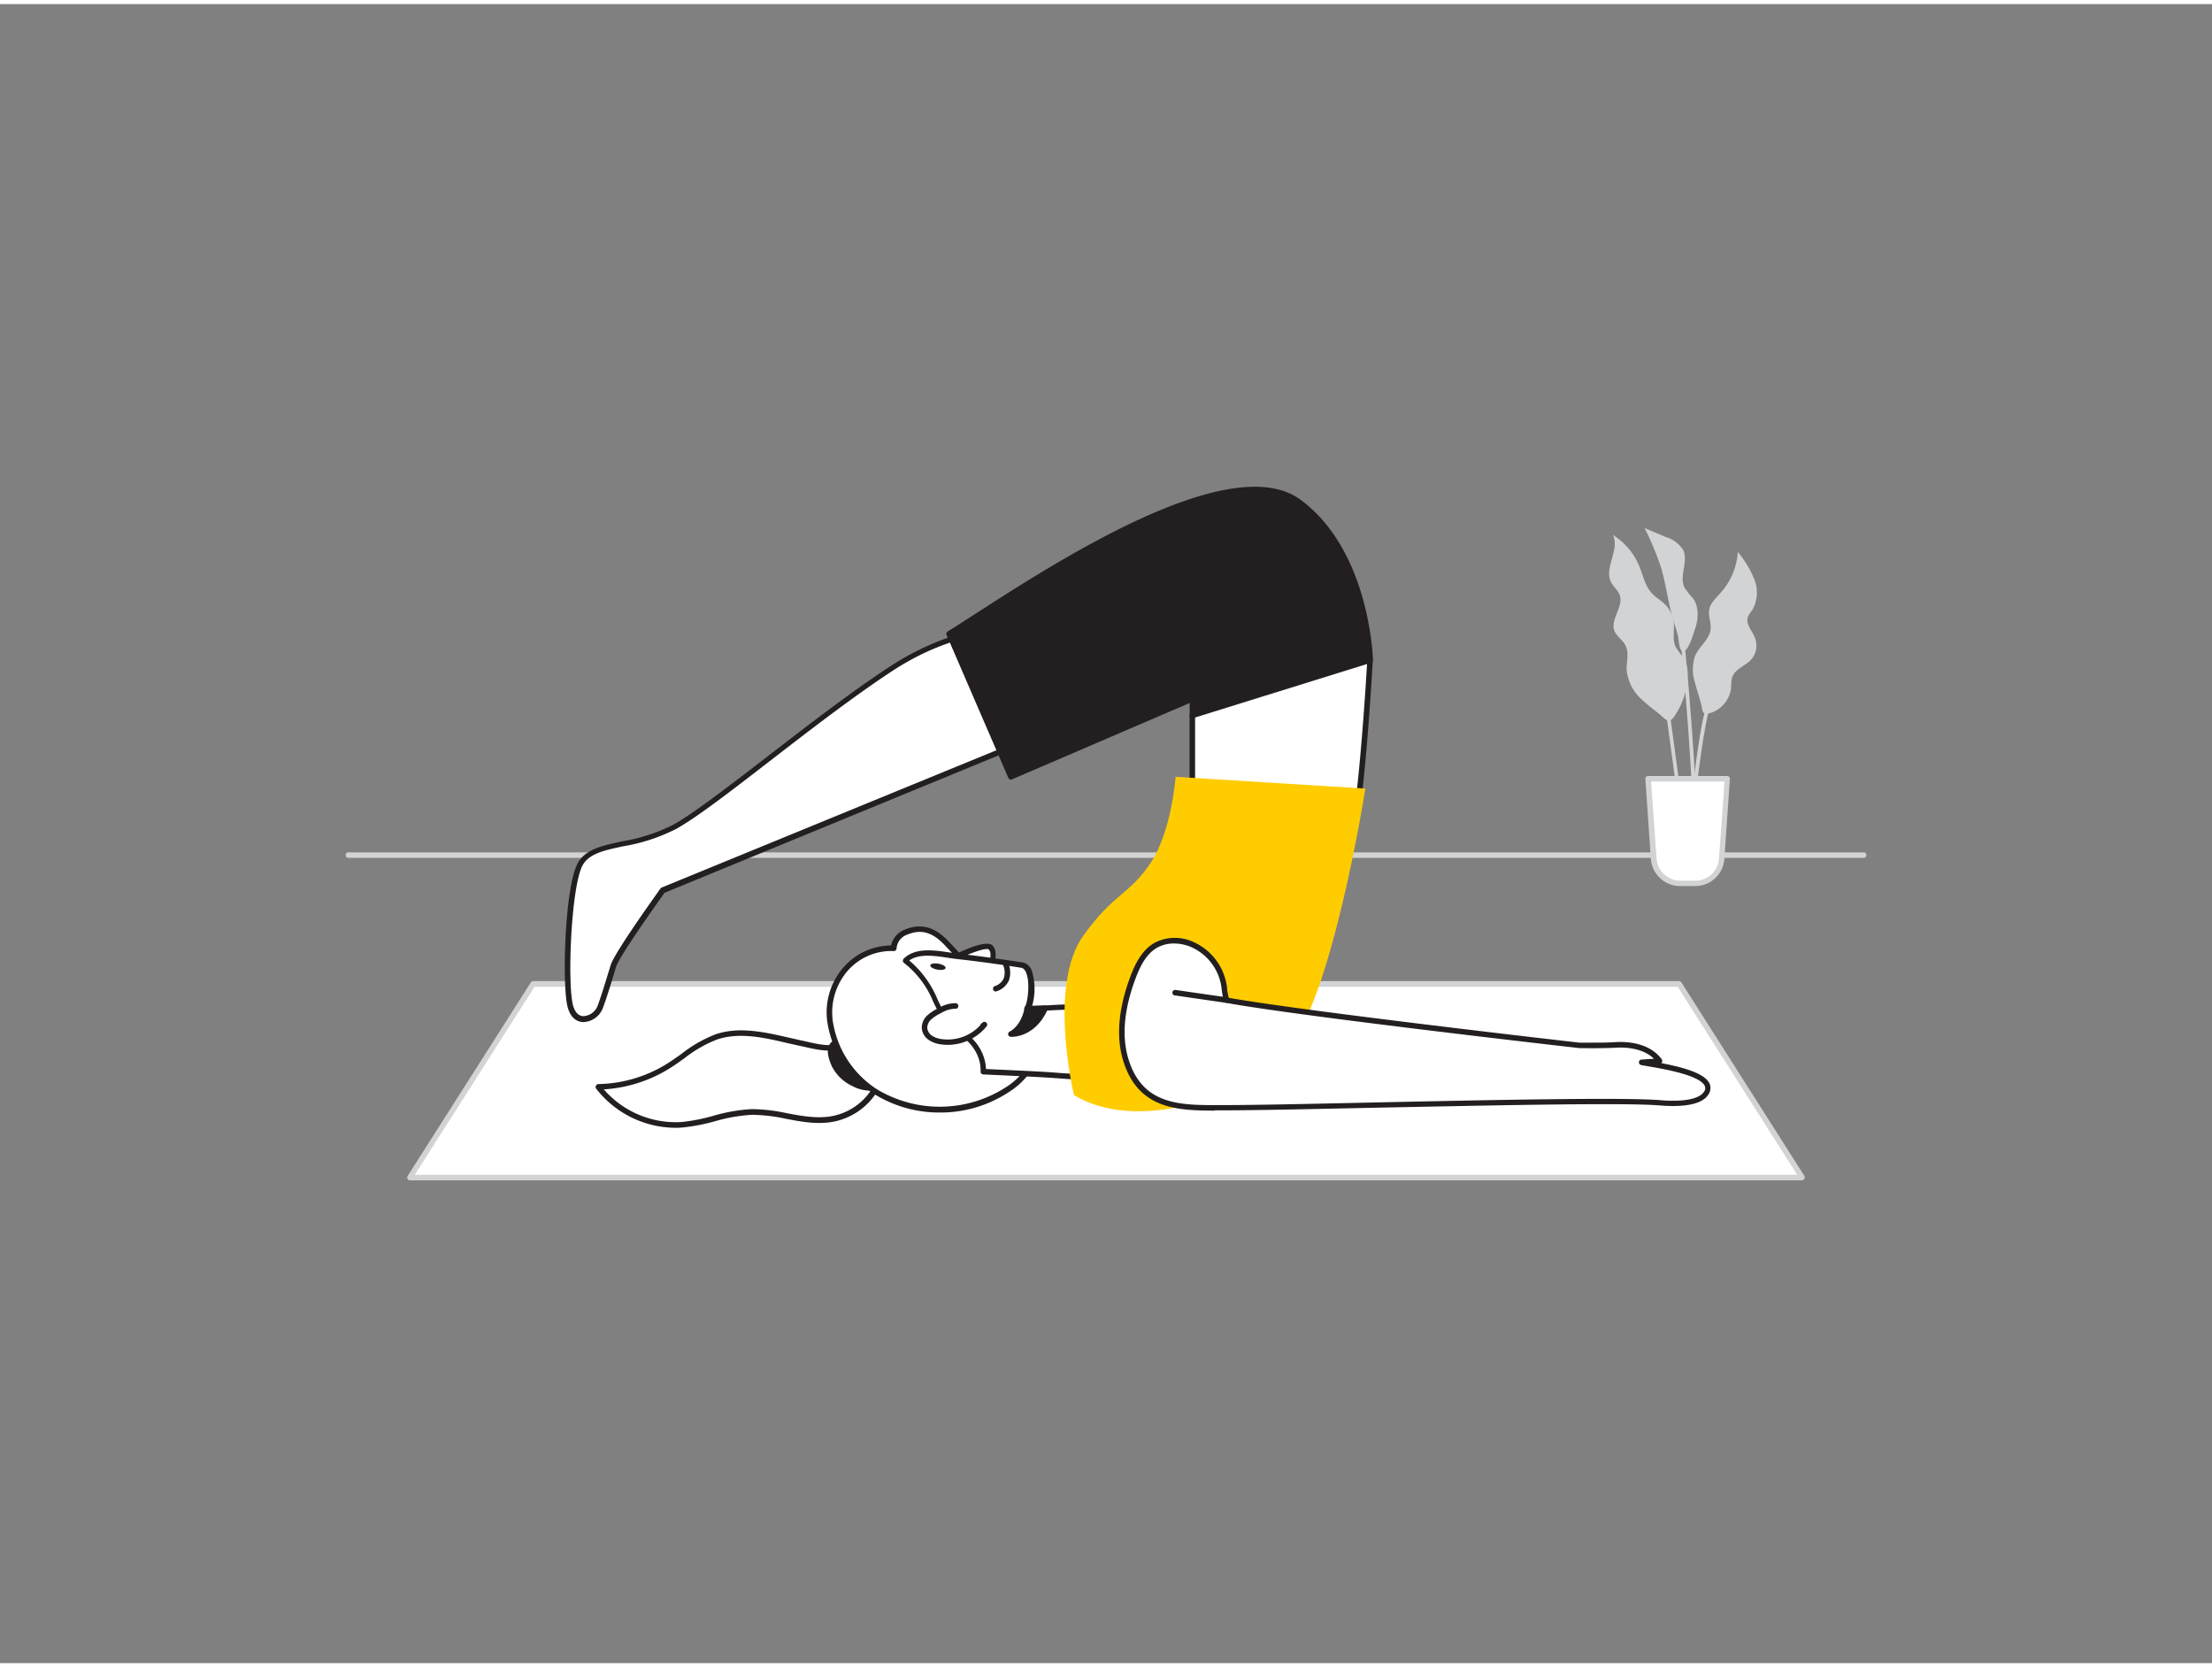 <svg xmlns="http://www.w3.org/2000/svg" viewBox="0 0 400 300" width="406" height="306" class="illustration styles_illustrationTablet__1DWOa"><rect x="0" y="0" width="400" height="300" fill="#808080" stroke="none"/><g id="_328_yoga_position_flatline" data-name="#328_yoga_position_flatline"><path d="M337,154.39H63a.5.5,0,0,1,0-1H337a.5.5,0,0,1,0,1Z" fill="#d1d3d4"></path><path d="M305.17,121.55a6.07,6.07,0,0,0-.7-3.28A22.83,22.83,0,0,1,303,116.2c-.62-1.33-.18-2.89-.33-4.36a5.38,5.38,0,0,0-1.53-3.24c-.76-.78-1.75-1.31-2.48-2.11-1.19-1.32-1.54-3.18-2.22-4.83A12,12,0,0,0,291.66,96c1.31,2.62-1.67,6-.32,8.56.43.82,1.24,1.42,1.55,2.3.76,2.11-1.76,4.4-.95,6.49.4,1,1.52,1.65,2,2.64.7,1.34.15,3,.21,4.47a8.26,8.26,0,0,0,2.85,5.39c.94.9,2,1.67,3,2.48,1.22,1,1.73,2,2.79.44A13.47,13.47,0,0,0,305.17,121.55Z" fill="#d1d3d4"></path><path d="M306.52,122.74a7.76,7.76,0,0,1,0-4.88c.74-1.72,2.59-2.93,2.81-4.79.14-1.22-.48-2.46-.23-3.66s1.22-2,2-2.91a12.16,12.16,0,0,0,3.15-7.44,18.58,18.58,0,0,1,3,5,6.37,6.37,0,0,1-.43,5.59,4.55,4.55,0,0,0-.76,1.24c-.37,1.18.65,2.29,1.17,3.42a3.92,3.92,0,0,1-.37,4c-1.06,1.33-3.12,1.85-3.64,3.46a8,8,0,0,0-.18,1.84,5.38,5.38,0,0,1-3.88,4.62c-1.26.31-1.23-.19-1.46-1.25C307.41,125.54,306.86,124.16,306.52,122.74Z" fill="#d1d3d4"></path><path d="M302.51,111.15c-.89-3.09-1.25-6.32-2.19-9.4a52.53,52.53,0,0,0-2.93-7l3.84,1.62a5.63,5.63,0,0,1,3.14,2.33c1,2.1-.8,4.78.26,6.85a15.34,15.34,0,0,0,1.52,1.91c1.13,1.59,1,3.77.33,5.62-.26.79-1.43,4.9-2.47,3.76-.41-.46-.45-2.16-.62-2.79C303.12,113.07,302.79,112.12,302.51,111.15Z" fill="#d1d3d4"></path><path d="M304.61,152.27c-.77-5.06-3.16-22.89-3.19-23.07l.66-.09c0,.18,2.42,18,3.19,23.06Z" fill="#d1d3d4"></path><path d="M305.51,157.05h-.66c0-6,2.54-29,4-30.54l.49.45C308.37,128,305.57,148.82,305.51,157.05Z" fill="#d1d3d4"></path><path d="M306.81,155.9l-.66,0c.57-13-2.18-40.14-2.2-40.42l.66-.06C304.64,115.66,307.39,142.9,306.81,155.9Z" fill="#d1d3d4"></path><path d="M298,140.08h14.29l-1,14.46a4.77,4.77,0,0,1-4.76,4.45H303.8a4.78,4.78,0,0,1-4.77-4.45Z" fill="#fff"></path><path d="M306.56,159.49H303.8a5.3,5.3,0,0,1-5.27-4.91l-1-14.47a.47.47,0,0,1,.14-.37.45.45,0,0,1,.36-.16h14.29a.49.49,0,0,1,.37.16.5.5,0,0,1,.13.37l-1,14.47A5.29,5.29,0,0,1,306.56,159.49Zm-8-18.91,1,13.93a4.3,4.3,0,0,0,4.27,4h2.76a4.28,4.28,0,0,0,4.26-4l1-13.93Z" fill="#d1d3d4"></path><polygon points="303.62 177.17 96.39 177.17 74.13 212.2 325.87 212.2 303.62 177.17" fill="#fff"></polygon><path d="M325.87,212.7H74.13a.48.48,0,0,1-.43-.26.49.49,0,0,1,0-.51L96,176.9a.5.5,0,0,1,.42-.23H303.62a.5.5,0,0,1,.42.23l22.25,35a.52.52,0,0,1,0,.51A.48.48,0,0,1,325.87,212.7ZM75,211.7H325l-21.62-34H96.66Z" fill="#d1d3d4"></path><path d="M205.87,101.47,187,113.11s-11.71-2.11-25.83,7.14S129.28,144.82,122,148.82s-15.06,2.51-17.2,7-2.66,21.55-1.67,25.41,4.58,2.27,5.36.29,2.12-6.45,2.42-7.51c.64-2.21,9-13.7,9-13.7l68.82-28.23L221,119.6" fill="#fff"></path><path d="M105.53,184.08h-.17c-.76-.05-2.13-.47-2.72-2.74-1-3.76-.57-21,1.71-25.75,1.31-2.73,4.5-3.41,8.2-4.2a32.12,32.12,0,0,0,9.21-3c3.58-2,9.7-6.7,16.8-12.17s15.16-11.72,22.28-16.38c13.32-8.72,24.37-7.49,26-7.24L205.61,101a.5.5,0,0,1,.52.86l-18.92,11.64a.54.54,0,0,1-.35.07c-.12,0-11.7-2-25.47,7-7.09,4.65-15.13,10.86-22.22,16.34s-13.28,10.25-16.93,12.26a33.09,33.09,0,0,1-9.48,3.11c-3.58.76-6.41,1.36-7.51,3.66-2,4.24-2.66,21.09-1.64,25.07.23.86.72,1.91,1.81,2a2.92,2.92,0,0,0,2.6-1.75c.74-1.9,2-6.2,2.41-7.47.65-2.26,8.68-13.38,9-13.86a.51.51,0,0,1,.21-.17l68.82-28.23,32.33-12.47a.52.52,0,0,1,.65.29.5.5,0,0,1-.29.65l-32.32,12.46L120.18,160.7c-2.36,3.27-8.29,11.72-8.79,13.44-.37,1.28-1.68,5.62-2.43,7.55A3.94,3.94,0,0,1,105.53,184.08Z" fill="#231f20"></path><path d="M215.61,143.85V128.62s21.69-11.65,32.14-10c0,0-1.21,21.65-2.88,30.69Z" fill="#fff"></path><path d="M244.87,149.82h-.09l-29.26-5.47a.5.5,0,0,1-.41-.49V128.62a.52.52,0,0,1,.27-.44c.89-.47,22-11.7,32.44-10a.49.49,0,0,1,.42.52c0,.22-1.22,21.78-2.87,30.75a.51.51,0,0,1-.21.32A.52.52,0,0,1,244.87,149.82Zm-28.76-6.39,28.36,5.31c1.46-8.42,2.57-26.55,2.75-29.67-9.69-1.16-28.65,8.57-31.11,9.86Z" fill="#231f20"></path><path d="M158.15,196.35c3.2-5.28-.86-9.56-6.59-7.83-2.06.62-5-.25-7.09-.69-4.94-1.06-10.11-2.68-14.91-1.09-3.27,1.09-5.88,3.54-8.82,5.35a25,25,0,0,1-12.57,3.7,17.68,17.68,0,0,0,15.16,6.86c4.27-.32,8.34-2.21,12.63-2.3,4.9-.1,9.76,2.16,14.58,1.26A11.47,11.47,0,0,0,158.15,196.35Z" fill="#fff"></path><path d="M122.12,203.2a18.3,18.3,0,0,1-14.34-7.11.47.47,0,0,1,0-.52.49.49,0,0,1,.44-.28,24.35,24.35,0,0,0,12.31-3.62c.93-.58,1.85-1.23,2.73-1.86a23.79,23.79,0,0,1,6.2-3.54c4.25-1.41,8.74-.39,13.08.6l2.09.47,1,.22c1.88.43,4.22,1,5.84.48,3-.91,5.85-.27,7.36,1.67s1.33,4.39-.19,6.9h0a12,12,0,0,1-8,5.5c-2.84.52-5.7,0-8.47-.53a30.24,30.24,0,0,0-6.19-.73,30,30,0,0,0-6.63,1.15,34.92,34.92,0,0,1-6,1.15C123,203.18,122.54,203.2,122.12,203.2Zm-12.93-6.95a17.23,17.23,0,0,0,14.1,5.9A34.06,34.06,0,0,0,129.1,201a30.79,30.79,0,0,1,6.85-1.18,31.08,31.08,0,0,1,6.39.75c2.8.52,5.45,1,8.11.52a10.94,10.94,0,0,0,7.27-5h0c1.32-2.17,1.41-4.28.26-5.77s-3.65-2.11-6.28-1.32c-1.87.56-4.36,0-6.35-.47l-1-.21-2.11-.47c-4.2-1-8.55-1.95-12.54-.63a23,23,0,0,0-5.93,3.4c-.9.64-1.83,1.31-2.79,1.9A25.41,25.41,0,0,1,109.19,196.25Z" fill="#231f20"></path><path d="M150.88,191.87a7.42,7.42,0,0,0,3.57,3.38,5.75,5.75,0,0,0,3.23.68,4.4,4.4,0,0,0,3.19-2.3,2.5,2.5,0,0,0,.32-1.74,2.81,2.81,0,0,0-.84-1.25C157.79,188.12,147.47,184.53,150.88,191.87Z" fill="#231f20"></path><path d="M157.13,196.47a6.69,6.69,0,0,1-2.9-.77,8,8,0,0,1-3.8-3.61h0c-1-2.23-1-3.76.16-4.57,2.24-1.58,8.23.91,10.11,2.76a3.33,3.33,0,0,1,1,1.48,2.91,2.91,0,0,1-.36,2.11,4.9,4.9,0,0,1-3.56,2.55A4.21,4.21,0,0,1,157.13,196.47Zm-5.79-4.81a7,7,0,0,0,3.33,3.14,5.16,5.16,0,0,0,3,.63,3.88,3.88,0,0,0,2.81-2,2.08,2.08,0,0,0,.28-1.38,2.62,2.62,0,0,0-.71-1c-1.78-1.75-7.19-3.81-8.83-2.65-.86.6-.38,2.14.17,3.32Z" fill="#231f20"></path><path d="M187,186.34c.73,1.41.78,3.09-.44,5.41a13.12,13.12,0,0,1-4.45,4.59,22.46,22.46,0,0,1-23.63.41c-7.21-4.44-11.78-15.28-5.45-22.38a11,11,0,0,1,8.57-3.63,3.31,3.31,0,0,1,2.15-2.9c3-1.28,5.27-.26,7.37,1.93,3.46,3.6,6.54,7.56,10.15,11C183.37,182.79,185.91,184.27,187,186.34Z" fill="#fff"></path><path d="M169.94,200.44a22.42,22.42,0,0,1-11.74-3.27,18.89,18.89,0,0,1-8.54-12.77,12.36,12.36,0,0,1,3-10.36,11.47,11.47,0,0,1,8.47-3.81,4,4,0,0,1,2.43-2.85c3.8-1.61,6.34.4,7.92,2.05,1.43,1.48,2.81,3,4.15,4.57,1.9,2.16,3.87,4.4,6,6.42.68.65,1.42,1.25,2.14,1.84a13.52,13.52,0,0,1,3.69,3.85c.88,1.71.74,3.63-.45,5.87a13.42,13.42,0,0,1-4.61,4.78A22.51,22.51,0,0,1,169.94,200.44Zm-8.8-29.21a10.51,10.51,0,0,0-7.76,3.47,11.49,11.49,0,0,0-2.73,9.55,17.86,17.86,0,0,0,8.07,12.07,22.06,22.06,0,0,0,23.09-.4,12.5,12.5,0,0,0,4.29-4.41c1-1.95,1.17-3.53.44-4.94h0a12.94,12.94,0,0,0-3.43-3.54c-.73-.59-1.49-1.21-2.2-1.89-2.15-2-4.13-4.3-6-6.48-1.33-1.51-2.71-3.07-4.12-4.54-2.25-2.35-4.28-2.89-6.81-1.82a2.85,2.85,0,0,0-1.85,2.43.49.49,0,0,1-.15.37.55.55,0,0,1-.37.14Z" fill="#231f20"></path><path d="M171.63,172.91s6.32-3.29,7.46-2.35,0,3.54,0,3.54" fill="#fff"></path><path d="M179.14,174.6a.43.43,0,0,1-.19,0,.49.49,0,0,1-.27-.65c.25-.59.79-2.39.1-3-.47-.39-3.71.74-6.92,2.41a.5.5,0,0,1-.46-.89c2-1,6.75-3.33,8-2.3s.32,3.82.19,4.12A.48.48,0,0,1,179.14,174.6Z" fill="#231f20"></path><path d="M163.72,172.93c2.3-2.27,6.51-1.1,9.31-.79q5.88.66,11.74,1.59c2.47.4,1.85,6.85,1,7.91,4.52.08,15.5-1.86,18.09,3a4.43,4.43,0,0,1,.17,3.19c-1.83,7.17-8.22,6.21-13.72,5.84-4.17-.28-8.35-.42-12.52-.63,0,0,.47-4.26-4.34-7.31S169.78,177.57,163.72,172.93Z" fill="#fff"></path><path d="M195.1,194.44c-1.26,0-2.55-.09-3.79-.19l-1-.07c-2.78-.19-5.62-.31-8.35-.44l-4.17-.19a.48.48,0,0,1-.35-.18.51.51,0,0,1-.12-.38c0-.16.36-4-4.1-6.83-2.45-1.55-3.43-3.61-4.47-5.78a17,17,0,0,0-5.29-7,.48.48,0,0,1-.19-.37.49.49,0,0,1,.14-.38c2.09-2.07,5.48-1.56,8.21-1.15.53.08,1,.16,1.5.21,3.91.44,7.87,1,11.77,1.6a2.26,2.26,0,0,1,1.74,1.65,11.14,11.14,0,0,1,0,6.25c.77,0,1.67-.07,2.67-.13,5.43-.32,12.86-.75,15.07,3.4a5,5,0,0,1,.22,3.56C203.11,193.43,199.23,194.44,195.1,194.44Zm-16.81-1.87,3.67.17c2.75.13,5.58.25,8.37.44l1,.08c5.18.38,10.54.77,12.16-5.54a4.07,4.07,0,0,0-.14-2.84c-1.9-3.58-9.25-3.15-14.13-2.87-1.38.08-2.57.14-3.52.13a.48.48,0,0,1-.44-.29.49.49,0,0,1,.06-.52c.47-.58,1-4.12.28-6.08q-.35-.93-1-1c-3.89-.62-7.83-1.16-11.72-1.59-.48-.06-1-.13-1.54-.22-2.31-.35-5.14-.77-6.92.5a18.35,18.35,0,0,1,5.1,7c1,2.14,1.9,4,4.1,5.38C177.77,187.89,178.26,191.28,178.29,192.57Z" fill="#231f20"></path><path d="M181.83,173.52s1.55,3.24-1.76,4.53" fill="#fff"></path><path d="M180.07,178.55a.51.51,0,0,1-.47-.31.51.51,0,0,1,.28-.65,2.7,2.7,0,0,0,1.65-1.46,3.44,3.44,0,0,0-.15-2.39.5.5,0,0,1,.23-.67.51.51,0,0,1,.67.23,4.45,4.45,0,0,1,.18,3.2,3.62,3.62,0,0,1-2.21,2Z" fill="#231f20"></path><path d="M185.76,181.64s-.5,3.29-3,4.61c0,0,4,.27,6.25-4.67Z" fill="#231f20"></path><path d="M182.93,186.75h-.16a.52.52,0,0,1-.46-.39.52.52,0,0,1,.26-.55c2.21-1.19,2.69-4.21,2.7-4.24a.5.5,0,0,1,.48-.43l3.29-.06a.5.5,0,0,1,.42.22.49.49,0,0,1,0,.48C187.35,186.48,183.73,186.75,182.93,186.75Zm3.24-4.62a8.12,8.12,0,0,1-1.6,3.31,6.93,6.93,0,0,0,3.66-3.35Z" fill="#231f20"></path><ellipse cx="169.59" cy="174.05" rx="0.55" ry="1.41" transform="translate(-31.2 310.92) rotate(-80.02)" fill="#231f20"></ellipse><path d="M172.8,181.13A5.52,5.52,0,0,0,170,182a8,8,0,0,0-1.93,1.24,2.64,2.64,0,0,0-.87,2.05,2.4,2.4,0,0,0,1.06,1.67,4.45,4.45,0,0,0,1.9.69,8.45,8.45,0,0,0,7.88-3.1l-.26.19" fill="#fff"></path><path d="M171.38,188.2a8.17,8.17,0,0,1-1.31-.1,5.06,5.06,0,0,1-2.11-.78,2.87,2.87,0,0,1-1.26-2,3,3,0,0,1,1-2.46,8.08,8.08,0,0,1,2.06-1.32,5.67,5.67,0,0,1,3.08-.87.5.5,0,1,1-.09,1,5,5,0,0,0-2.54.77,7.33,7.33,0,0,0-1.81,1.15,2.1,2.1,0,0,0-.72,1.64,1.94,1.94,0,0,0,.85,1.31,4.12,4.12,0,0,0,1.69.61,8,8,0,0,0,7.05-2.5.5.5,0,0,1,.2-.32l.25-.19a.5.5,0,0,1,.7.7A9.09,9.09,0,0,1,171.38,188.2Z" fill="#231f20"></path><path d="M194.21,197.29s-4.8-19.83,1.71-28.87c5.5-7.66,8.33-7.39,12.14-13.1s4.53-15.59,4.53-15.59l34.31,2.13s-6.11,39-14.48,47.66S205.28,204,194.21,197.29Z" fill="#ffcc00"></path><path d="M300.52,198.73c2,.15,6.63.28,8-1.69,2.59-3.78-9.49-5.22-11.64-5.68l3.26-.21c-1.7-2.38-4.94-3.12-7.85-3s-6.74.07-6.74.07-49.91-5.66-63.77-8.17c0,0-.29-1.37-.36-2.08a9.8,9.8,0,0,0-5.81-8,7.47,7.47,0,0,0-6.65.18c-2.09,1.23-3.23,3.56-4.08,5.83-1.8,4.83-2.78,10.22-1.2,15.12,2.86,8.81,10.3,8.41,17.87,8.41C236.52,199.59,290.76,197.81,300.52,198.73Z" fill="#fff"></path><path d="M219.66,200.09c-6.85,0-13.74-.34-16.47-8.76-1.41-4.34-1-9.54,1.2-15.44.8-2.13,2-4.74,4.3-6.09a7.91,7.91,0,0,1,7.1-.21A10.36,10.36,0,0,1,221.9,178c0,.46.2,1.24.29,1.69,14.13,2.5,62.9,8.05,63.4,8.11,0,0,1,0,2.34,0s2.91,0,4.31-.1c1.74-.1,6,0,8.29,3.16a.5.5,0,0,1,0,.5.45.45,0,0,1-.1.14c4.27.83,7.95,1.91,8.74,3.77a2.08,2.08,0,0,1-.3,2c-1.36,2-5.34,2.13-8.43,1.91h0c-6.32-.6-31.9,0-52.46.4-11.4.25-21.24.46-26.48.46h-1.87Zm-7.34-30.22a6.17,6.17,0,0,0-3.13.79c-2,1.18-3.08,3.48-3.86,5.58-2.13,5.69-2.53,10.66-1.19,14.79,2.62,8.09,9.33,8.09,16.44,8.06h.95c5.23,0,15.07-.21,26.46-.46,20.57-.44,46.18-1,52.57-.4,3.94.29,6.68-.25,7.52-1.48a1.06,1.06,0,0,0,.21-1.09c-.84-2-7.67-3.14-10.24-3.58-.56-.1-1-.17-1.29-.23a.51.51,0,0,1-.39-.53.48.48,0,0,1,.46-.46l2.26-.15c-2.06-2-5.37-2.09-6.79-2-2.91.16-6.74.07-6.78.07-.54-.06-50.13-5.69-63.84-8.18a.5.5,0,0,1-.4-.39,19.61,19.61,0,0,1-.37-2.13,9.34,9.34,0,0,0-5.51-7.56A7.87,7.87,0,0,0,212.32,169.87Z" fill="#231f20"></path><path d="M221.77,180.6h-.08l-9.26-1.34a.5.5,0,0,1-.42-.56.51.51,0,0,1,.57-.43l9.26,1.34a.5.5,0,0,1-.07,1Z" fill="#231f20"></path><path d="M247.75,118.63S247.28,99.29,235,90.09c-14-10.43-53.4,17.76-63.33,23.79l11.17,25.85,32.81-14.12v3Z" fill="#231f20"></path><path d="M182.8,140.23a.51.51,0,0,1-.46-.3l-11.17-25.85a.51.51,0,0,1,.2-.63c1.22-.74,2.92-1.84,4.9-3.12,15.08-9.73,46.48-30,59-20.64s13,28.74,13,28.93a.5.5,0,0,1-.36.49l-32.13,10a.49.49,0,0,1-.44-.07.52.52,0,0,1-.21-.41v-2.25L183,140.19A.45.45,0,0,1,182.8,140.23Zm-10.54-26.15,10.8,25,32.36-13.92a.52.52,0,0,1,.47,0,.51.51,0,0,1,.22.42V128l31.12-9.68c-.15-2.72-1.53-19.53-12.57-27.78-12-8.94-44.12,11.82-57.85,20.68C175,112.33,173.45,113.34,172.26,114.08Z" fill="#231f20"></path></g></svg>